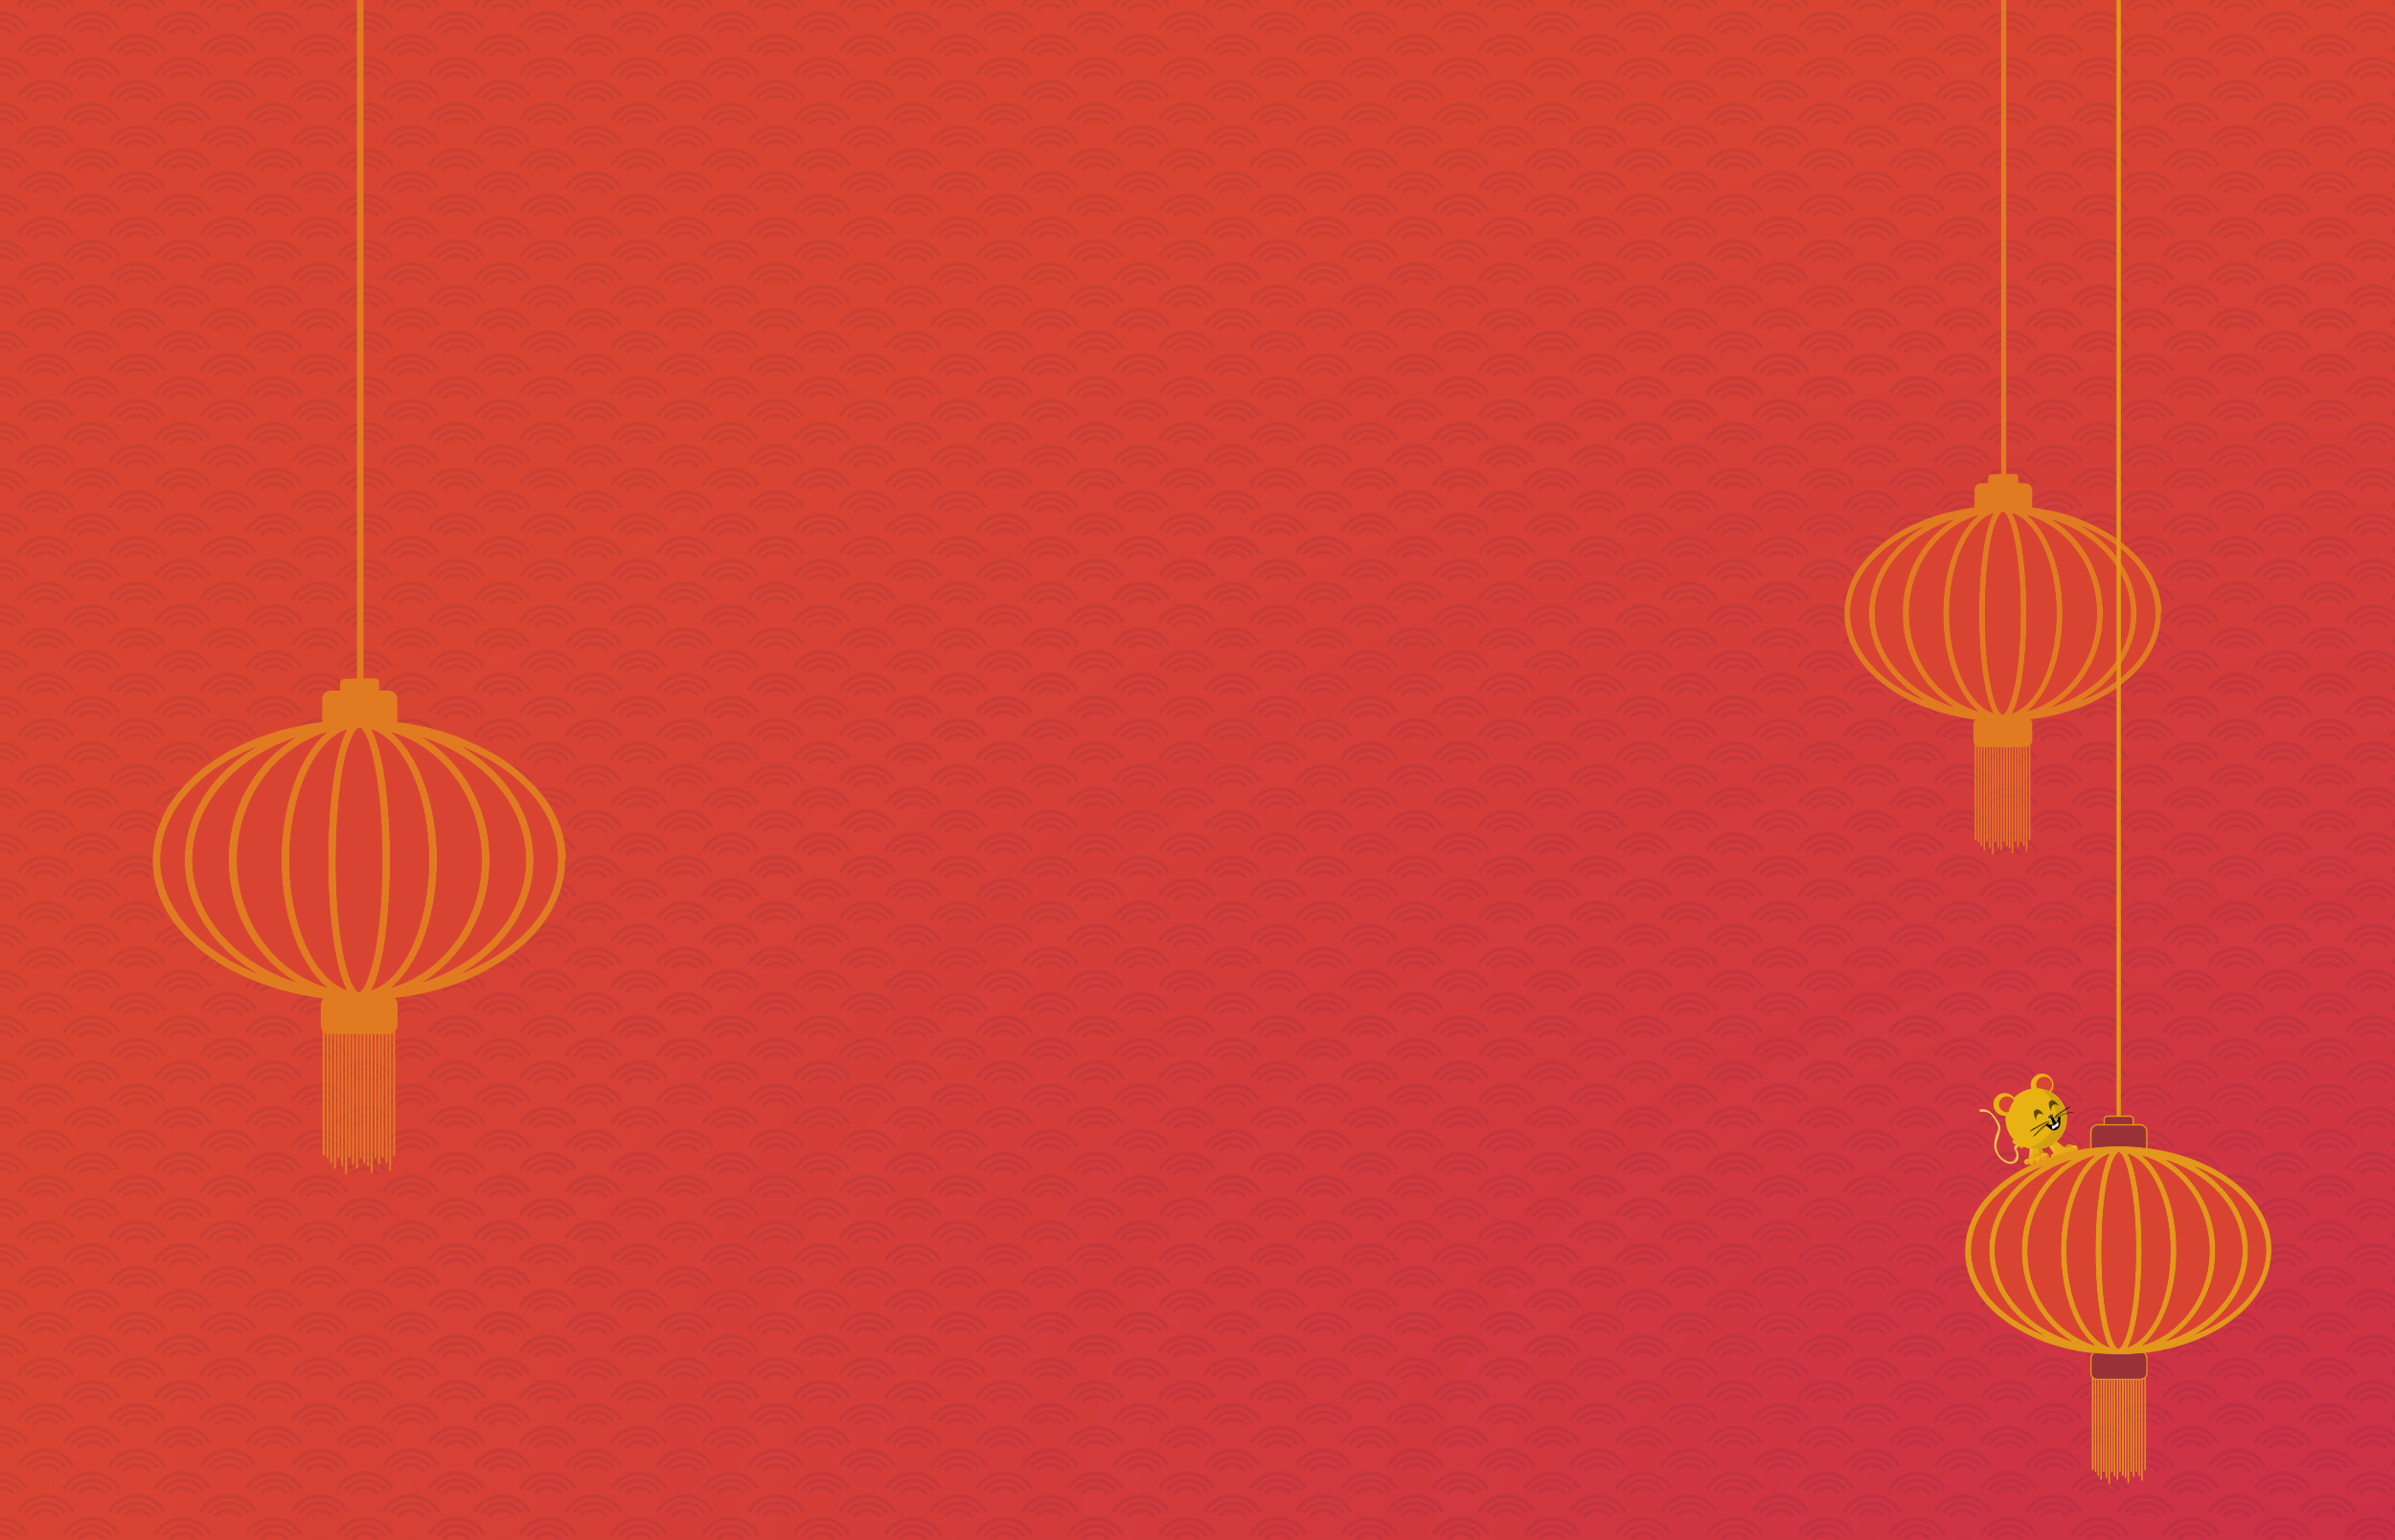 <svg xmlns="http://www.w3.org/2000/svg" xmlns:xlink="http://www.w3.org/1999/xlink" viewBox="0 0 1679 1080"><defs><radialGradient xlink:href="#a" gradientUnits="userSpaceOnUse" gradientTransform="matrix(-1679 0 0 -1080 1679 1080)" r="1" cy="0" cx="0" id="c"><stop offset="0" stop-color="#CC3047"/><stop offset="1" stop-color="#D94432"/></radialGradient><radialGradient xlink:href="#a" gradientUnits="userSpaceOnUse" gradientTransform="matrix(-17.118 4.975 3.495 12.028 -18110 -42332)" r="1" cy="3728.4" cx="-374.2" id="j"/><radialGradient r="1" cy="3539.4" cx="-368.9" gradientTransform="scale(-42.476 42.476) rotate(16.2 12179 2961.7)" gradientUnits="userSpaceOnUse" id="g" xlink:href="#b"/><radialGradient r="1" cy="3539.4" cx="-368.9" gradientTransform="scale(-42.476 42.476) rotate(16.2 12179 2961.7)" gradientUnits="userSpaceOnUse" id="h" xlink:href="#b"/><pattern patternUnits="userSpaceOnUse" height="64" width="64" id="d"><path fill="#1F2348" d="M50.7 36.4l-.6-.1-.4-.4a18.9 18.9 0 00-7.4-7 21.7 21.7 0 00-20.6 0 18.9 18.9 0 00-7.4 7c-.1.2-.4.4-.7.5s-.7 0-1 0l-.3-.3a1 1 0 01-.3-.4 1 1 0 01.2-.9c1.9-3.3 4.7-6 8.2-7.9a24.3 24.3 0 0123.2 0 21.2 21.2 0 018.4 8.3v.5l-.3.4-.4.2-.6.1z"/><path fill="#1F2348" d="M45.3 37.5c-.2 0-.4 0-.6-.2l-.4-.3c-1.4-1.8-3.2-3.3-5.3-4.3a16.3 16.3 0 00-19.7 4.6 1.3 1.3 0 01-.9.1 1.3 1.3 0 01-.8-.4 1 1 0 010-1.2 17 17 0 016.3-5 19.1 19.1 0 0116.2 0 17 17 0 016.3 5l.2.4v.4l-.2.4-.4.3-.7.2z"/><path fill="#1F2348" d="M23.5 39.7h-.4a1 1 0 01-.4-.3 1 1 0 01-.4-.7c0-.3 0-.6.3-.8 1.1-1.2 2.6-2.2 4.2-2.9a13.6 13.6 0 0114.6 3c.2 0 .2.2.3.3a.9.9 0 010 .9l-.4.3a1.3 1.3 0 01-1.7-.1 10 10 0 00-3.4-2.3 11 11 0 00-11.8 2.3c-.2.2-.5.4-.9.4zM50.7 4.4l-.6-.1-.4-.4a19.2 19.2 0 00-7.4-7 21.5 21.5 0 00-20.6 0 18.9 18.9 0 00-7.4 7c-.1.2-.4.4-.7.5h-1l-.3-.3a1 1 0 01-.3-.4 1 1 0 01.2-.9c1.9-3.3 4.7-6 8.2-7.9a24.3 24.3 0 0123.2 0A21.2 21.2 0 0152 3.2v.5l-.3.4-.4.2-.6.1z"/><path fill="#1F2348" d="M45.3 5.5c-.2 0-.4 0-.6-.2l-.4-.3A14.6 14.6 0 0039 .7a16.4 16.4 0 00-19.7 4.6 1.3 1.3 0 01-.9.1 1.3 1.3 0 01-.8-.4l-.2-.4v-.4l.2-.4a17 17 0 016.3-5 19.1 19.1 0 0116.2 0 17 17 0 016.3 5l.2.4v.4l-.2.4-.4.3-.7.2z"/><path fill="#1F2348" d="M23.5 7.7h-.4l-.4-.3a1 1 0 01-.4-.7c0-.3 0-.6.3-.8 1.1-1.2 2.6-2.2 4.2-2.9a13.6 13.6 0 0114.6 3c.2 0 .2.2.3.3v.9l-.4.3a1.3 1.3 0 01-1.7-.1A10 10 0 0036.2 5a11 11 0 00-11.8 2.3c-.2.2-.5.4-.9.4zm59.2 12.7l-.6-.1-.4-.4a18.9 18.9 0 00-7.4-7 21.7 21.7 0 00-20.6 0 18.9 18.9 0 00-7.4 7c-.1.2-.4.4-.7.5s-.7 0-1 0l-.3-.3a1 1 0 01-.3-.4 1 1 0 01.2-.9c1.9-3.3 4.7-6 8.2-7.9a24.3 24.3 0 0123.2 0 21.2 21.2 0 018.4 8.3v.5l-.3.4-.4.2-.6.1z"/><path fill="#1F2348" d="M77.3 21.5c-.2 0-.4 0-.6-.2l-.4-.3c-1.4-1.8-3.2-3.3-5.3-4.3a16.3 16.3 0 00-19.7 4.6 1.3 1.3 0 01-.9.1 1.3 1.3 0 01-.8-.4 1 1 0 010-1.2 17 17 0 016.3-5 19.1 19.1 0 0116.2 0 17 17 0 016.3 5l.2.4v.4l-.2.4-.4.3-.7.2z"/><path fill="#1F2348" d="M55.5 23.7h-.4a1 1 0 01-.4-.3 1 1 0 01-.4-.7c0-.3 0-.6.3-.8 1.1-1.2 2.6-2.2 4.2-2.9a13.6 13.6 0 0114.6 3c.2 0 .2.2.3.3a.9.9 0 010 .9l-.4.3a1.3 1.3 0 01-1.7-.1 10 10 0 00-3.4-2.3 11 11 0 00-11.8 2.3c-.2.2-.5.4-.9.4zm27.2 28.7l-.6-.1-.4-.4a18.9 18.9 0 00-7.4-7 21.7 21.7 0 00-20.6 0 18.9 18.9 0 00-7.4 7c-.1.2-.4.4-.7.5s-.7 0-1 0l-.3-.3a1 1 0 01-.3-.4 1 1 0 01.2-.9c1.9-3.3 4.7-6 8.2-7.9a24.3 24.3 0 0123.2 0 21.2 21.2 0 018.4 8.3v.5l-.3.4-.4.2-.6.1z"/><path fill="#1F2348" d="M77.3 53.5c-.2 0-.4 0-.6-.2l-.4-.3c-1.4-1.8-3.2-3.3-5.3-4.3a16.3 16.3 0 00-19.7 4.6 1.3 1.3 0 01-.9.1 1.3 1.3 0 01-.8-.4 1 1 0 010-1.2 17 17 0 016.3-5 19.1 19.1 0 0116.2 0 17 17 0 016.3 5l.2.4v.4l-.2.4-.4.3-.7.2z"/><path fill="#1F2348" d="M55.5 55.7h-.4a1 1 0 01-.4-.3 1 1 0 01-.4-.7c0-.3 0-.6.3-.8 1.1-1.2 2.6-2.2 4.2-2.9a13.6 13.6 0 0114.6 3c.2 0 .2.2.3.3a.9.9 0 010 .9l-.4.3a1.3 1.3 0 01-1.7-.1 10 10 0 00-3.4-2.3 11 11 0 00-11.8 2.3c-.2.2-.5.4-.9.4zm-4.8 12.7l-.6-.1-.4-.4a18.9 18.9 0 00-7.4-7 21.7 21.7 0 00-20.6 0 18.9 18.9 0 00-7.4 7c-.1.2-.4.4-.7.5s-.7 0-1 0l-.3-.3a1 1 0 01-.3-.4 1 1 0 01.2-.9c1.9-3.3 4.7-6 8.2-7.9a24.3 24.3 0 0123.2 0 21.2 21.2 0 018.4 8.3v.5l-.3.4-.4.2-.6.1z"/><path fill="#1F2348" d="M45.3 69.5c-.2 0-.4 0-.6-.2l-.4-.3c-1.4-1.8-3.2-3.3-5.3-4.3a16.3 16.3 0 00-19.7 4.6 1.3 1.3 0 01-.9.1 1.3 1.3 0 01-.8-.4 1 1 0 010-1.2 17 17 0 016.3-5 19.1 19.1 0 0116.2 0 17 17 0 016.3 5l.2.4v.4l-.2.4-.4.3-.7.2zM18.7 20.4l-.6-.1-.4-.4a18.9 18.9 0 00-7.4-7 21.7 21.7 0 00-20.6 0 18.9 18.9 0 00-7.4 7c-.1.2-.4.4-.7.5s-.7 0-1 0l-.3-.3a1 1 0 01-.3-.4 1 1 0 01.2-.9c1.9-3.3 4.7-6 8.2-7.9a24.3 24.3 0 0123.2 0 21.2 21.2 0 018.4 8.3v.5l-.3.4-.4.2-.6.1z"/><path fill="#1F2348" d="M13.3 21.5c-.2 0-.4 0-.6-.2l-.4-.3A14.6 14.6 0 007 16.7a16.4 16.4 0 00-19.7 4.6 1.3 1.3 0 01-.9.1 1.3 1.3 0 01-.8-.4 1 1 0 010-1.2 17 17 0 016.3-5 19.1 19.1 0 0116.2 0 17 17 0 016.3 5l.2.4v.4l-.2.4-.4.3-.7.2z"/><path fill="#1F2348" d="M-8.5 23.7h-.4a1 1 0 01-.4-.3 1 1 0 01-.4-.7c0-.3 0-.6.3-.8 1.1-1.2 2.6-2.2 4.2-2.9a13.6 13.6 0 0114.6 3c.2 0 .2.2.3.3a.9.9 0 010 .9l-.4.3a1.3 1.3 0 01-1.7-.1A10 10 0 004.2 21a11 11 0 00-11.8 2.3c-.2.2-.5.4-.9.4zm27.2 28.7l-.6-.1-.4-.4a18.9 18.9 0 00-7.4-7 21.7 21.7 0 00-20.6 0 18.9 18.9 0 00-7.4 7c-.1.2-.4.4-.7.5s-.7 0-1 0l-.3-.3a1 1 0 01-.3-.4 1 1 0 01.2-.9c1.9-3.3 4.7-6 8.2-7.9a24.3 24.3 0 0123.2 0 21.2 21.2 0 018.4 8.3v.5l-.3.4-.4.2-.6.1z"/><path fill="#1F2348" d="M13.3 53.5c-.2 0-.4 0-.6-.2l-.4-.3A14.6 14.6 0 007 48.7a16.4 16.4 0 00-19.7 4.6 1.3 1.3 0 01-.9.1 1.3 1.3 0 01-.8-.4 1 1 0 010-1.2 17 17 0 016.3-5 19.1 19.1 0 0116.2 0 17 17 0 016.3 5l.2.4v.4l-.2.4-.4.3-.7.2z"/><path fill="#1F2348" d="M-8.5 55.7h-.4a1 1 0 01-.4-.3 1 1 0 01-.4-.7c0-.3 0-.6.3-.8 1.1-1.2 2.6-2.2 4.2-2.9a13.6 13.6 0 0114.6 3c.2 0 .2.2.3.3a.9.9 0 010 .9l-.4.3a1.3 1.3 0 01-1.7-.1A10 10 0 004.2 53a11 11 0 00-11.8 2.3c-.2.2-.5.4-.9.4z"/></pattern><symbol id="e"><path d="M546.7 635.6v-.5l-.1-1.5-.1-1.8-.1-.7-.2-1.6-.3-1.9v-.1l-.3-1.8-.4-1.9v-.1l-.4-1.6-.4-1.5-.4-1.2-.2-.7-.3-.8-.1-.3a7 7 0 00-.5-1.3l-.6-1.5c-.5-1.4-1.1-2.7-1.8-4.1l-.8-1.6-.7-1.3-.4-.8-.9-1.6-.9-1.5-1.1-1.7-.2-.2-1-1.4a25 25 0 00-1.2-1.7l-1.2-1.5-.2-.2-1.2-1.5-.9-1-.5-.6a20 20 0 00-1.4-1.6l-.5-.5-1-1-1.5-1.5-1.5-1.5-1.6-1.5-1.6-1.5-1.7-1.4-1.7-1.4-1.1-.9-.6-.5-1.4-1.1-.4-.3-1.5-1.1a116 116 0 00-8.2-5.4l-1.8-1-2.9-1.6-1.3-.7-.6-.3-1.8-.9-2.2-1.1-4.5-2.1-4.2-1.8-1.9-.8-1.9-.7-1.8-.7-1.9-.7-2.4-.8c-3.3-1.1-6.8-2.1-10.2-3l-1.5-.4-1.5-.4-1-.2-1.6-.3-1.6-.3-6.7-1.3-1.7-.3-5.5-.8c.2-.5.3-1.1.3-1.6v-12.2c0-1.4-.6-2.9-1.6-3.9s-2.4-1.6-3.9-1.6h-5.6v-4.67c0-1.5-1.2-2.69-2.7-2.7h-6.9v-564.1l-4 .05v564.05l-7.7.27a2.73 2.73 0 00-2.7 2.7v4.4h-5.4c-1.4 0-2.9.6-3.9 1.6s-1.6 2.4-1.6 3.9v12.2l.2 1.6-5.5.8-1.8.3-3.9.7-1.9.4-3.7.8-2.1.5-2.6.6-3.2.8-4.5 1.3-2.5.8-2.4.8-.2.1-2 .7-.6.2a32.5 32.5 0 00-4.5 1.7l-4.6 1.9-4.5 2.1-1.4.7-3.2 1.6-1.7.9-.4.2-1.8 1-.1.1-2 1.2-1.9 1.2-4 2.6-1.8 1.3-.3.2-1.5 1.1-.6.4-1.3 1-1.7 1.3-.1.1-1.7 1.4-1.7 1.4-1.5 1.4-1.5 1.4-.5.5-1.2 1.2-1.5 1.5-1.5 1.6-1.1 1.2-.2.3-1.2 1.4-3 3.8-1 1.3-1 1.5-.3.4-1 1.5a15 15 0 00-1 1.7l-1.2 2.2-.7 1.3-.9 1.8-.6 1.4-.2.6-2.2 5.7-.4 1.3-.1.5-.5 1.6-.4 1.7-.1.3-.3 1.4-.1.5-.3 1.6v.1l-.3 1.9-.2 1.6-.1.8-.1 1.8-.1 1.5v4.4l.1 1.5v.7l.1 1.5.2 1.8v.3l.3 1.8v.1l.3 1.6.1.5.4 1.6.4 1.6.6 2.1.1.5.4 1.2.1.4.6 1.6v.1l.3.9.4.9.6 1.5 1 2.2.8 1.6.7 1.3 1 1.9.6 1 .8 1.3.8 1.3.3.4.9 1.4 1.2 1.7 1.1 1.4.2.3 1.1 1.3.2.2 2.5 3 .6.6.3.3.9 1 1.3 1.3 4.9 4.6 1.4 1.2.4.3 1.7 1.4 1.8 1.4 3.8 2.8 1.5 1 4.3 2.8 1.8 1.1 1.4.8 1.4.8 1.8 1 1.5.8 2 1 2 1 .2.1 2.4 1.1 2.7 1.2 1.3.6 1.7.7 1.1.4 1.8.7 1.4.5 2.5.9h.1l1.4.5.3.1.8.3 1.4.5.2.1.7.2 1.8.6 2.6.8 2.6.7 2.3.6 1.5.4 4.4 1 2 .4.5.1.3.1 2.4.5h.2l.9.2.9.2 2.3.4 2 .3h.3l1.3.2 3.2.4a5.7 5.7 0 00-1.6 4.1V739l.1.7.1.4.4 1.1.3.5.2.3v75.8l.2.5c.2.2.4.2.5.2l.5-.2.2-.5v-74.5l1 .5v75.8l.1.4.4.1c.3 0 .7-.2.7-.5V744l1 .1v78.4l.2.5c.2.2.3.2.5.2.3 0 .5-.3.5-.7v-78.4h1.2v81.8c0 .4.2.7.5.7l.5-.2.2-.5v-81.8h1v75.4l.1.4.4.1c.3 0 .7-.2.7-.5v-75.4h1v80.3l.2.5.5.2c.3 0 .5-.3.5-.7v-80.3h1.2v85.4l.1.4.4.1c.3 0 .7-.2.7-.5v-85.4h.9v75.4c.1.4.4.5.7.5l.4-.1.1-.4v-75.4h1v79.5c0 .3.4.5.7.5l.4-.1.1-.4v-79.5h1.2v81.8c0 .4.2.7.5.7l.5-.2.2-.5v-81.8h1v75.4c0 .4.4.5.7.5l.4-.1.1-.4v-75.4h1v78.4l.2.5c.1.2.3.2.5.2l.5-.2.2-.5v-78.4h1v80.3c0 .4.1.7.5.7l.5-.2.2-.5v-80.3h1v84.4l.2.5.5.2c.3 0 .5-.3.5-.7v-84.4h1.1v75.4l.1.4.4.1c.3 0 .7-.2.7-.5v-75.4h1v79.5c0 .3.4.5.7.5l.4-.1.1-.4v-79.5h1v75.4c0 .4.4.5.7.5l.4-.1.1-.4v-75.4h1.2v78.4c0 .4.2.7.5.7l.5-.2.2-.5v-78.4h1v83c0 .3.3.5.7.5l.4-.1.1-.4v-83.3l.2-.1.4-.2h.1l.4-.2.1-.1V818c0 .3.2.7.5.7l.5-.2.2-.5v-75.8l.3-.4.3-.4.1-.1.2-.3.1-.2.1-.3.2-.7.1-.4.1-.5V726c0-1.5-.6-3-1.6-4.1l2.8-.4 2.2-.3.8-.1 2.1-.3h.3l.3-.1 1.7-.3h.2l1-.2h.1l2.1-.4 5.1-1.1 2.1-.5.7-.2 5.1-1.4 5.4-1.6 1.3-.4 1.3-.4.3-.1.6-.2 1.4-.5.2-.1 1.5-.5a74.4 74.4 0 009.6-4 12 12 0 001.6-.8l.2-.1.6-.3.8-.4.8-.4 1.8-.9 1.4-.7 1.1-.6 2.5-1.4.4-.3 2.4-1.4h.1l2.6-1.6 2.5-1.7 1.9-1.3.4-.3 1.4-1 .7-.5 2-1.5 1-.8 1.7-1.4 1.2-1 .5-.4 1.3-1.1 1-.9 2.6-2.5 1.4-1.4 1.1-1.2 1.9-2.1 1.3-1.5 1.2-1.5.2-.3.5-.7.5-.7 1.3-1.8 1-1.5.1-.1 1.1-1.7.5-.8.5-.8.8-1.4.5-1 .7-1.4.8-1.6.8-1.8.1-.2.7-1.6.6-1.4.8-2.2.5-1.5.2-.8.4-1.5.5-1.8v-.3l.4-1.7.3-1.5.1-.7v-.2l.2-1.3.2-1.5.1-.9.1-1.1v-.7l.1-1.5v-2.2c.6-.9.6-1.4.6-2zm-83.9 1.7c0 39.9-15.1 73-35.3 79.8 7.6-13.4 11.5-46.8 11.5-79.8s-3.9-66.6-11.5-80c20.1 6.8 35.3 40.1 35.3 80zm-44.7-79.6l.2-.3.2-.3.2-.2.4-.3.2-.2.2-.1.4-.1h.6l.5.3 1.1 1.1.2.2.9 1.4.4.8 1.1 2.4.3.7 1.4 4 .3.9a116 116 0 012.2 8.9l.3 1.6c3.5 17.9 4.9 36.3 4.9 58.7 0 22.3-1.7 42.9-4.9 58.5-3.2 15.5-7.6 22.5-9.3 22.5-1.7 0-5.9-4.6-9.5-22.5-3.5-17.9-4.7-36.3-4.7-58.5 0-22.2 1.7-43.1 4.7-58.7a84 84 0 011.9-7.9l.3-1.1c2-6 4-9.9 5.5-11.8zm-5.6-.4c-7.4 13.4-11.5 46.8-11.5 80s4.1 66.4 11.5 79.8c-19.9-6.8-35.3-39.9-35.3-79.8s15.4-73.2 35.3-80zm-114.3 80c0-29.4 23.7-55.4 59.2-69.6-26.9 15.7-44.3 41.1-44.3 69.6 0 28.6 17.4 53.8 44.3 69.5-35.5-14.2-59.2-40.1-59.2-69.5zm19.6 0c0-33.8 26.2-62.9 63.4-75.1a87.1 87.1 0 00-41.1 75.1 87 87 0 0041.1 74.9c-37.2-12.2-63.4-41.1-63.4-74.9zm27.3 0c0-37.4 23.5-69.1 55.4-78.4-16.6 13.5-28.1 43.6-28.1 78.4 0 34.8 11.5 64.7 28.1 78.3-31.9-9.3-55.4-40.9-55.4-78.3zm94.4 78.3c16.6-13.5 28.2-43.4 28.2-78.3s-11.7-64.9-28.2-78.4c31.9 9.3 55.6 40.9 55.6 78.4 0 37.5-23.6 69-55.6 78.3zm19.5-3.4c24.3-14.7 40.9-42.8 40.9-74.9 0-32.1-16.6-60.3-40.9-75.1 37 12.2 63.2 41.2 63.2 75.1 0 33.9-26.2 62.7-63.2 74.9zm23.8-5.4c26.7-15.7 44.1-41.1 44.1-69.5s-17.4-53.9-44.1-69.6c35.3 14.2 59 40.1 59 69.6 0 29.5-23.7 55.3-59 69.5z" class="st3" fill="#e17b22"/><path d="M421.1 556.5h-1.9c.3-.3.6-.4.9-.4.3 0 .6.1 1 .4z" class="st3" fill="#e17b22"/><path d="M427.5 717.1c7.6-13.4 11.5-46.8 11.5-79.8s-3.9-66.6-11.5-80c20.1 6.8 35.3 40.1 35.3 80s-15.1 73-35.3 79.8z" class="st4" fill="#d94432"/><path d="M421.1 556.5h-1.9l.2-.2.2-.1.4-.1h.4l.2.1z" class="st3" fill="#e17b22"/><path d="M420.1 556.1c1.7 0 5.7 4.6 9.3 22.5 3.5 17.9 4.9 36.3 4.9 58.7 0 22.3-1.7 42.9-4.9 58.5-3.2 15.5-7.6 22.5-9.3 22.5-1.7 0-5.9-4.6-9.5-22.5-3.5-17.9-4.7-36.3-4.7-58.5 0-22.2 1.7-43.1 4.7-58.7 3-15.6 7.8-22.5 9.5-22.5z" class="st4" fill="#d94432"/><path d="M401 637.3c0 33.2 4.1 66.4 11.5 79.8-19.9-6.8-35.3-39.9-35.3-79.8s15.4-73.2 35.3-80c-7.4 13.4-11.5 46.8-11.5 80zm-102.8 0c0-29.4 23.7-55.4 59.2-69.6-26.9 15.7-44.3 41.1-44.3 69.6 0 28.6 17.4 53.8 44.3 69.5-35.5-14.2-59.2-40.1-59.2-69.5z" class="st4" fill="#d94432"/><path d="M317.8 637.3c0-33.8 26.2-62.9 63.4-75.1a87.1 87.1 0 00-41.1 75.1 87 87 0 0041.1 74.9c-37.2-12.2-63.4-41.1-63.4-74.9z" class="st4" fill="#d94432"/><path d="M345.1 637.3c0-37.4 23.5-69.1 55.4-78.4-16.6 13.5-28.1 43.6-28.1 78.4 0 34.8 11.5 64.7 28.1 78.3-31.9-9.3-55.4-40.9-55.4-78.3zm94.4 78.3c16.6-13.5 28.2-43.4 28.2-78.3s-11.7-64.9-28.2-78.4c31.9 9.3 55.6 40.9 55.6 78.4 0 37.5-23.6 69-55.6 78.3z" class="st4" fill="#d94432"/><path d="M499.9 637.3a87.8 87.8 0 00-40.9-75.1c37 12.2 63.2 41.2 63.2 75.1 0 33.9-26.2 62.7-63.2 74.9a87.3 87.3 0 0040.9-74.9z" class="st4" fill="#d94432"/><path d="M482.8 706.8c26.7-15.7 44.1-41.1 44.1-69.5s-17.4-53.9-44.1-69.6c35.3 14.2 59 40.1 59 69.6 0 29.5-23.7 55.3-59 69.5zm-55.3 10.3c7.6-13.4 11.5-46.8 11.5-79.8s-3.9-66.6-11.5-80c20.1 6.8 35.3 40.1 35.3 80s-15.1 73-35.3 79.8zm36.3.8l5.1-1.4c-1.7.6-3.4 1-5.1 1.4zm22.1-7.2l4.6-2z" class="st4" fill="#d94432"/></symbol></defs><path d="M0 0h1679v1080H0z" fill="url(#c)"/><path d="M0 0h1679v1080H0z" opacity=".1" fill="url(#d)"/><use xlink:href="#e" height="100%" width="100%" transform="matrix(.878 0 0 .878 1035.3 -129.43)"/><g transform="translate(110 161.9)"><path class="st11" d="M1303.8 640.6s-2.9 1.4-1.5 3.6c2.8 4.3.2 7.8-1.6 8.3-4.3 1.6-14.1-5.5-11.2-14.9 2.9-9.4 3.5-10-1.6-16.8-5-6.8-9.9-4.7-9.9-4.7-1.3 1.1-.1 1.2-.1 1.2 3.4-.8 6.9.5 8.8 3.4 4.5 6.2 4.4 8.6 3.7 10.4-.7 1.8-4.1 9.4-1.3 14.9 2.7 5.5 7.9 8.8 12.2 7.2 4.3-1.6 3.5-6.9 2.2-8.9-.3-.6-1-1.1.6-2.8l.1-.1c1.3-1.2-.4-.8-.4-.8z" fill="#f3c755"/><path class="st12" d="M1303.8 640.6s-2.9 1.4-1.5 3.6c2.8 4.3.2 7.8-1.6 8.3-4.3 1.6-14.1-5.5-11.2-14.9 2.9-9.4 3.5-10-1.6-16.8-5-6.8-9.9-4.7-9.9-4.7-1.3 1.1-.1 1.2-.1 1.2 3.4-.8 6.9.5 8.8 3.4 4.5 6.2 4.4 8.6 3.7 10.4-.7 1.8-4.1 9.4-1.3 14.9 2.7 5.5 7.9 8.8 12.2 7.2 4.3-1.6 3.5-6.9 2.2-8.9-.3-.6-1-1.1.6-2.8l.1-.1c1.3-1.2-.4-.8-.4-.8z" opacity=".1" fill="#010202"/><path class="st13" d="M1300.8 638.2c-.7 1.8 4 3.2 4 3.2s2.8 3.1 3.5 1.4c.3-.8-.6-3.9-.6-3.9l-3.1-2.7c.1 0-3.4 1-3.8 2z" fill="#e9b214"/><path class="st11" d="M1304.4 641.2s-2.9 1.4-1.5 3.6c2.8 4.3.2 7.8-1.6 8.3-4.3 1.6-14.1-5.5-11.2-14.9 2.9-9.4 3.5-10-1.6-16.8-5.1-6.8-9.9-4.7-9.9-4.7-1.3 1.1-.1 1.2-.1 1.2 3.4-.8 6.9.5 8.8 3.4 4.5 6.2 4.4 8.6 3.7 10.4-.7 1.8-4.1 9.4-1.3 14.9 2.7 5.5 7.9 8.8 12.2 7.2 4.3-1.6 3.5-6.9 2.2-8.9-.3-.6-1-1.1.6-2.8l.1-.1c1.3-1.2-.4-.8-.4-.8z" fill="#f3c755"/><path class="st14" d="M1300.8 638.2c-.7 1.8 2.9 1.9 4 3.2 1.1 1.3 2.8 3.1 3.5 1.4-1.1-.7-5.7-3.3-7.5-4.6z" opacity=".1" fill="#e9b214"/><radialGradient id="f" cx="-375.2" cy="3669.9" r="1" gradientTransform="matrix(-15.384 4.471 4.471 15.384 -20847 -54175)" gradientUnits="userSpaceOnUse"><stop stop-color="#EC991C" offset="0"/><stop stop-color="#E9B213" offset="1"/></radialGradient><path class="st15" d="M1323.8 606.7c4.2-1.2 6.7-5.7 5.5-9.9a8.08 8.08 0 00-9.9-5.5 8.08 8.08 0 00-5.5 9.9c1.2 4.2 5.7 6.7 9.9 5.5z" fill="url(#f)"/><path class="st16" d="M1324.6 604.1c3-.9 4.7-4 3.8-6.9-.9-3-4-4.7-6.9-3.8-3 .9-4.7 4-3.8 6.9.8 3 3.9 4.7 6.9 3.8z" fill="#d94532"/><radialGradient id="b" cx="-368.9" cy="3539.4" r="1" gradientTransform="scale(-42.476 42.476) rotate(16.2 12179 2961.7)" gradientUnits="userSpaceOnUse"><stop stop-color="#EC991C" offset="0"/><stop stop-color="#E9B213" offset="1"/></radialGradient><path class="st17" d="M1323.6 643a21.3 21.3 0 0014.5-26.3 21.3 21.3 0 00-26.3-14.5 21.24 21.24 0 1011.8 40.8z" fill="url(#g)"/><path class="st18" d="M1323.6 643a21.3 21.3 0 0014.5-26.3 21.3 21.3 0 00-26.3-14.5 21.24 21.24 0 1011.8 40.8z" fill="url(#h)"/><path class="st12" d="M1335.4 611.4a21.2 21.2 0 01-22.9 31.8c5.4-1.9 17.4-8.8 18.8-20.6 1.2-8.7-5.6-17.6-10.3-21 2.9.5 5.7 1.7 8.2 3.4 2.5 1.7 4.6 3.8 6.2 6.4z" opacity=".1" fill="#010202"/><path class="st19" d="M1296.6 620.5a8 8 0 01-9-6.7 7.9 7.9 0 016.7-9.1 8 8 0 017.9 3.5 20 20 0 00-5.6 12.3z" fill="#e9b213"/><path class="st16" d="M1301.9 609.9a21.6 21.6 0 00-3.8 8.1 6 6 0 01-3-.2c-1-.4-1.8-1-2.5-1.8s-1-1.8-1.2-2.8c-.1-1 .1-2.1.5-3a5.5 5.5 0 014.9-3.2c1 0 2.1.2 3 .8.9.4 1.6 1.2 2.1 2.1z" fill="#d94532"/><path class="st20" d="M1302 641.1s2.6 3.3 3.4 1.6c.4-.7-.3-3.9-.3-3.9l-1.5-1.4c0 2.6-.6 3.7-1.6 3.7z" opacity=".1" fill="#e9b214"/><path class="st21" d="M1326 621.2s1.2-1.7 2.8-1.7c.4 0 .5.2.4.7 0 0-.3 2.1-.6 2.2-.2.1-2.5-.4-2.5-.4-.3-.2-.3-.5-.1-.8z" fill="#3b3a3a"/><path class="st22" d="M1327.7 619.8l1.2-.3c.4 0 .5.2.4.7a8 8 0 01-.6 2.2c0-1.5-.4-2.7-1-2.6z" opacity=".2" fill="#e7b114"/><path class="st23" d="M1326.9 621.1s1.2-1.2 2.1-1.3z" opacity=".3" fill="#fff"/><path class="st24" d="M1317.5 623.6s-3.4-5.5-.6-7.2c2.8-1.7 6 3.6 6 3.6s-5.6-3.8-5.4 3.6zm10.5-6.4s-3.4-5.5-.6-7.2c2.7-1.7 6 3.6 6 3.6s-5.5-3.9-5.4 3.6z" opacity=".6" fill="#010202"/><path class="st25" d="M1315.5 635.2l-.1-.2c.1-.1 5.4-7.1 11.3-10.1h.2v.2l-11.3 10.1zm10.2-9.4a39 39 0 00-8.8 7.9zm-12.4 5.7c-.1 0-.1 0 0 0l-.1-.3a53.3 53.3 0 0113.3-7.2l-.1.2-13 7.3zm11.2-6.6a53.2 53.2 0 00-8.8 4.9zm6.4-2.3c-.1 0-.1 0 0 0l-.1-.3c4.6-3.5 12.4-4.5 12.5-4.5l.2.1-.1.2c-.1 0-7.8 1-12.3 4.4zm-.6-.8s-.1-.1 0 0l-.1-.3c4-4.2 10.7-7.3 10.8-7.4l.2.1v.2l-10.7 7.3zm8.7-6.3c-1.9 1.1-4.9 2.8-7.3 5z" fill="#010101"/><radialGradient id="i" cx="-373.3" cy="3751" r="1" gradientTransform="matrix(-18.98 5.516 3.223 11.091 -17827 -38896)" gradientUnits="userSpaceOnUse"><stop stop-color="#EC991C" offset="0"/><stop stop-color="#E9B213" offset="1"/></radialGradient><path class="st26" d="M1343.4 641.4c-3.2-2.1-5.1.2-5.8 1.3-.7-.3-1.4-.7-2-1.2l-3.9-3.1a18 18 0 01-5.3 3.7l3.3 4.8s-2.3 1-1.9 2.3c.4 1.3 1.9 2.7 4.6.4 2.7-2.2 6.1-2.1 9.1-2.3 2.9-.1 5.8-2 5.2-4-.5-1.5-1.5-2.4-3.3-1.9z" fill="url(#i)"/><path class="st12" d="M1327.7 649.2c.4 1.3 1.9 2.7 4.6.4 2.7-2.2 6.1-2.1 9.1-2.3 2.9-.1 5.8-2 5.2-4-3.5 3.7-4.6 2-11.7 4.3-3.8 1.2-5.1 3.9-7.2 1.6z" opacity=".1" fill="#010202"/><radialGradient id="a" cx="-374.2" cy="3728.4" r="1" gradientTransform="matrix(-17.118 4.975 3.495 12.028 -18110 -42332)" gradientUnits="userSpaceOnUse"><stop stop-color="#EC991C" offset="0"/><stop stop-color="#E9B213" offset="1"/></radialGradient><path class="st27" d="M1322.9 646.7l-1.4-3.4s-5 .7-8.7-.5c0 0 .2 6.7-1.2 8.1-1-.3-2.2.3-2.4 1.4a2 2 0 000 1.1l.3.7.6.5.7.2.8-.1.8-.5c.5.5 1.2.7 1.9.7s1.4-.3 1.9-.9c.3-.3.5-.6.6-1 .5.5 1.1.9 1.8.9s1.4-.2 1.9-.6c.5-.4.8-.9.9-1.6.3.3.6.5 1 .6l1.2.2 1.2-.3 1-.7c.3-.3.5-.6.6-1l.2-1.2-.3-1.2-.7-1a3 3 0 00-1.2-.7z" fill="url(#j)"/><path class="st28" d="M1346.1 643.1c-1.6-.9-4.2-.3-4.2-.3a4 4 0 011.8-1c1-.4 2.1.2 2.4 1.3z" opacity=".2" fill="#fff"/><path class="st12" d="M1322.4 652.1c2.4-.9 3.5-2 2.3-5.1 1.4.6 2.1 2.3 1.5 3.7-.6 1.4-2.3 2.1-3.6 1.5zm-4.2 1.5c2-.7 2.8-1.6 1.9-4l.7.5.5.7c.1.3.2.6.1.9l-.2.8a2.3 2.3 0 01-3 1.1zm-4.5 1c1.7-.6 2.5-1.4 1.7-3.6 1 .4 1.5 1.6 1.1 2.6-.4 1-1.6 1.5-2.6 1.1zm-3.3-.1c1.4-.5 2-1.1 1.3-2.9l.5.3c.1.1.3.3.3.5l.1.6-.1.6-.3.5c-.1.1-.3.3-.5.3l-.6.1-.6-.1zm8.2-11l1.4 3.4c-2.5.5-4.8 1.7-6.7 3.4 2.4-1.3 4.7-2.2 7.1-2.5 0 0 1.1-1.3 2.6-1.2l-1.5-3.4c-1 .3-2 .4-2.9.3z" opacity=".1" fill="#010202"/><path class="st28" d="M1327 641.9s3.1 3.7 3.1 5.3c0 0-.2-4.1-.9-5-.8-.9-2.2-.3-2.2-.3z" opacity=".2" fill="#fff"/><path class="st12" d="M1337.6 642.8c.7-1.1 2.6-3.5 5.8-1.3.1 0-3.8 2.5-5.8 1.3z" opacity=".1" fill="#010202"/><path class="st28" d="M1313.2 643.2s0 5.9-1.2 7.1c0 0 2.7-3.7 2.7-5.2.1-1.4-1.5-1.9-1.5-1.9zm12.1 5.4c-1.6-.9-2.7-.9-3.8 1.1l-.1-.8.2-.7.5-.6c.2-.2.4-.3.7-.3 1-.3 2.2.2 2.5 1.3zm-5.2 2.6c-1.2-.6-1.9-.7-2.7.8l-.1-.6.1-.6.3-.5.5-.3.6-.1.6.2c.2 0 .3.2.4.4l.3.5zm-4.7.6c-.9-.5-1.5-.5-2.1.6v-.4l.2-.4.3-.3.4-.2a1 1 0 011.2.7zm-3 .9c-1-1-1.7-1.2-2.9 0 0-.8.6-1.5 1.3-1.5.8 0 1.5.6 1.5 1.3z" opacity=".2" fill="#fff"/><path class="st25" d="M1331.7 630.3c-2.6 1.5-4.9-.7-5.9-2l-.8-.3c-.4-.2-.6-.7-.4-1.2.2-.4.7-.6 1.2-.4 0 0 1.8.8 3.5.3l-1.4-4.1a1 1 0 01.5-1.1c.4-.2.9-.1 1.1.3.7 1.1 1.4 2.5 1.8 3.6.7-.8 1.2-2 1.6-3.5.1-.5.6-.8 1-.7.5.1.8.6.7 1l-.3 1.2c.2 2.1.1 5.4-2.6 6.9z" fill="#010101"/><path class="st29" d="M1333.2 626.9l-.5-2.6a5 5 0 01-4.4 3.4l.5 1.9c0 .3.2.3.4.3l1.8-.9-.1-1.7.4 1.4 1.7-1.3c.2-.2.2-.3.2-.5z" fill="#fff"/></g><path class="st5" d="M1505.3 805.2l.2-1.4v-10.3a5.3 5.3 0 00-5.2-5.2h-4.4V785c0-1.5-1.2-2.7-2.7-2.7h-6.4V0h-3v782.3h-6.4a2.7 2.7 0 00-2.7 2.7v3.3h-4.1c-1.3 0-2.7.6-3.7 1.6s-1.6 2.3-1.6 3.6v10.4l.2 1.2c-49.9 6.3-87.8 36-87.8 71.9v1.9l.1 1.8v.6l.1 1 .1 1 .2 1.4.2 1.3.1.6.2 1 .3 1.5.3 1 .4 1.6.6 1.8.6 1.8.6 1.5 1 2.3.6 1.2.1.3.6 1 .4.9 1.7 2.9 1 1.6 2.5 3.5.9 1.2 1.1 1.4 1 1.2.7.8.5.5 1 1 4 3.9 1.4 1.2.8.7 1 .8 1.4 1 1.3 1 1.5 1.3 1.5 1 .2.2 1.5 1 1.7 1c1 .8 2.1 1.4 3.2 2 .7.5 1.3.9 2 1.2l1.8 1 1.5.8 2.7 1.4 1.1.5.5.2 1.6.8 1.9.9a90 90 0 009.7 3.7c1.71.6 3.45 1.13 5.2 1.6l1.7.5a119.4 119.4 0 0020.3 4.2l2.4.3h1.4c.6.2 1.3.2 1.9.3h1.5l2.3.3c.9 0 1.8 0 2.6.2h2.1c.7 0 1.4 0 2.1.2h8.8l1.7-.1h1l1.5-.1 6.6-.5 1.9-.2h.2l1.2-.1a47 47 0 003.7-.5l1.8-.3.4-.1 2.1-.3.5-.1 1.7-.3 5.9-1.2 4-1 7.9-2.3 1.7-.6 1.2-.4 6.3-2.4 2.1-1c2.7-1.1 5.3-2.3 7.9-3.7l1.2-.6.4-.2 1.5-.8c.8-.4 1.5-1 2.3-1.3l1.3-.8c2.3-1.4 4.5-3 6.6-4.5l1.2-1 3.7-3 1-.7a89.02 89.02 0 005.4-5.2l1.1-1.2.2-.2.7-.8 1-1.2 1.3-1.5 1.1-1.4.2-.3 1.1-1.5 1-1.5 1.1-1.8 1-1.6.9-1.7.9-1.7.6-1.3.4-.8.2-.5.4-1.1.6-1.5.6-1.7.6-1.7.6-2.2.3-1.3.3-1.5.2-1 .2-1.3.2-1.5.1-.7.1-1 .1-.6.1-1.8v-2c.5-35.2-37.2-65-87-71.4zm-29.6-20.2c0-1 .8-1.7 1.7-1.7h15.8c.9 0 1.7.8 1.7 1.7v3.3h-19.2zm-9.3 8.5a5 5 0 011.2-3c.8-.8 1.9-1.2 3-1.2h29.7c1.1 0 2.2.5 2.9 1.2.8.8 1.2 1.9 1.2 3v10.3l-.2 1.2a148.1 148.1 0 00-37.7 0l-.2-1.1v-10.4zm-84.5 83.5c0-25 20.1-47.1 50.2-59.1-22.8 13.3-37.6 34.9-37.6 59 0 24.4 14.7 45.8 37.6 59-30.1-12-50.2-34-50.2-59zm16.6 0c0-28.7 22.2-53.4 53.8-63.7a74 74 0 00-34.9 63.7 73.8 73.8 0 0034.9 63.6c-31.6-10.3-53.8-35-53.8-63.6zm23 0c0-31.8 19.9-58.7 47.1-66.6-14.1 11.5-23.8 37-23.8 66.6 0 29.6 9.8 55 23.8 66.5a68.3 68.3 0 01-47.1-66.5zm27.3 0c0-33.7 13.1-62.1 30-67.8-6.3 11.3-9.8 39.8-9.8 67.9 0 28.1 3.4 56.4 9.8 67.7-16.9-5.7-30-34-30-67.7zm36.5 68.8c-1.4 0-5-4-8-19.1-3-15.1-4-31-4-49.7 0-18.7 1.4-36.6 4-49.8 2.6-13.2 6.6-19.1 8-19.1 1.4 0 4.9 3.9 7.9 19s4.2 31 4.2 49.9-1.4 36.5-4.2 49.7c-2.7 13.2-6.5 19-7.9 19zm6.3-1c6.5-11.3 9.8-39.8 9.8-67.7 0-28-3.3-56.5-9.8-68 17.1 5.8 30 34 30 68s-12.9 61.9-30 67.7zm10.2-1.3c14.1-11.5 24-37 24-66.5s-9.9-55.1-24-66.6c27.1 7.9 47.2 34.7 47.2 66.6 0 31.9-20.1 58.6-47.2 66.5zm16.5-3A74 74 0 001553 877a74.3 74.3 0 00-34.7-63.7c31.4 10.3 53.7 35 53.7 63.7 0 28.7-22.3 53.3-53.7 63.6zm20.2-4.5c22.7-13.3 37.5-35 37.5-59s-14.8-45.7-37.5-59.1c30 12 50.1 34 50.1 59s-20.1 47-50.1 59z" fill="#e2981b"/><path class="st6" d="M1505.5 952.5v10.3a5 5 0 01-1.2 3.3v64.3l-.2.4-.4.2c-.3 0-.5-.2-.4-.6v-63.5l-1.2.6v70.6l-.1.3h-.3c-.3 0-.6 0-.6-.3v-70.4h-.9v66.6l-.2.4-.4.2c-.2 0-.4-.3-.4-.6v-66.5h-1v64l-.1.3h-.3c-.3 0-.6 0-.6-.3v-64h-.9v67.4l-.1.3h-.3c-.3 0-.6 0-.6-.3v-67.4h-.8v64c0 .3-.3.4-.6.4l-.3-.1-.1-.3v-64h-1v71.5c0 .3-.1.6-.4.6-.2 0-.4 0-.4-.2l-.2-.4v-71.5h-.9v68l-.2.5-.4.2c-.3 0-.4-.3-.4-.6v-68.1h-.8v66.5l-.2.4-.4.2c-.2 0-.3 0-.4-.2l-.2-.4v-66.5h-.9v64l-.1.3h-.3c-.3 0-.6 0-.6-.3v-64h-.8v69.4l-.2.4-.4.2c-.3 0-.4-.3-.4-.6v-69.4h-1.1v67.4l-.1.3h-.3c-.3 0-.5 0-.6-.3v-67.4h-.8v64l-.1.3h-.3c-.3 0-.6 0-.6-.3v-64h-.9v72.5c0 .3-.3.4-.6.4l-.3-.1-.1-.3v-72.5h-1v68c0 .4-.1.7-.4.7l-.4-.2-.2-.4v-68.1h-.8v64c0 .3-.3.4-.6.4l-.3-.1-.1-.3v-64h-.9v69.4l-.2.4-.4.2c-.3 0-.4-.3-.4-.6v-69.4h-1v66.5c0 .3-.1.6-.4.6-.2 0-.4 0-.4-.2l-.2-.4v-66.5l-.9-.1v64c0 .4-.3.5-.6.5l-.3-.1-.1-.3v-64.4a3 3 0 01-.8-.4v63.2l-.2.4-.4.2-.4-.2-.2-.4v-64.3c-.7-1-1.1-2-1.1-3.2v-10.3a5 5 0 011.6-3.6h1.4l-.7.7c-.8.8-1.2 1.9-1.2 3v10.3c0 1 .4 2 1.2 2.9.8.7 1.8 1 2.8 1h30c1 0 2-.3 3-1.1.7-.7 1.1-1.8 1.1-2.8v-10.3a5 5 0 00-1.2-3l-.7-.6h.2l1.2-.1c.9 1 1.4 2.3 1.4 3.7z" fill="#e2981b"/><path class="st7" d="M1494.9 785v3.3h-19.2V785c0-1 .8-1.7 1.7-1.7h15.8c.9 0 1.7.8 1.7 1.7z" fill="#993139"/><g fill="#d94432"><path class="st8" d="M1518.3 940.6A74 74 0 001553 877a74.3 74.3 0 00-34.7-63.7c31.4 10.3 53.7 35 53.7 63.7 0 28.7-22.3 53.3-53.7 63.6z"/><path class="st8" d="M1501.8 943.5c14.1-11.5 24-37 24-66.5s-9.9-55.1-24-66.6c27.1 7.9 47.2 34.7 47.2 66.6 0 31.9-20.1 58.6-47.2 66.5z"/><path class="st8" d="M1491.6 944.8c6.5-11.3 9.8-39.8 9.8-67.7 0-28-3.3-56.5-9.8-68 17.1 5.8 30 34 30 68s-12.9 61.9-30 67.7z"/><path class="st8" d="M1485.3 945.8c-1.4 0-5-4-8-19.1-3-15.1-4-31-4-49.7 0-18.7 1.4-36.6 4-49.8 2.6-13.2 6.6-19.1 8-19.1 1.4 0 4.9 3.9 7.9 19s4.2 31 4.2 49.9-1.4 36.5-4.2 49.7c-2.7 13.2-6.5 19-7.9 19z"/><path class="st8" d="M1478.8 809.2c-6.3 11.3-9.8 39.8-9.8 67.9 0 28.1 3.4 56.4 9.8 67.7-16.9-5.7-30-34-30-67.7s13.1-62.2 30-68z"/><path class="st8" d="M1468.6 943.5c-27.1-8-47.1-34.7-47.1-66.5 0-31.8 19.9-58.7 47.1-66.6-14.1 11.5-23.8 37-23.8 66.6 0 29.6 9.8 55 23.8 66.5z"/><path class="st8" d="M1452.3 940.6c-31.6-10.3-53.8-35-53.8-63.6s22.2-53.4 53.8-63.7a74 74 0 00-34.9 63.7 73.8 73.8 0 0034.9 63.6zm86.2-122.7c30 12 50.1 34 50.1 59s-20.1 47-50.1 59c22.7-13.2 37.5-34.8 37.5-59 0-24.2-14.8-45.6-37.5-59z"/><path class="st8" d="M1432.1 936c-30.1-12.1-50.2-34-50.2-59s20.1-47.1 50.2-59.1c-22.8 13.3-37.6 34.9-37.6 59 0 24.4 14.7 45.8 37.6 59z"/></g><path class="st9" d="M1504.5 793.5v11l-.1.2-.1.3a148.1 148.1 0 00-37.7 0l-.1-.3v-11.1a5 5 0 011.2-3c.8-.8 1.9-1.2 3-1.2h29.7c1.1 0 2.2.5 2.9 1.2.8.7 1.2 1.8 1.2 2.9z" fill="#993139"/><path class="st10" d="M1504.5 952.5v10.3c0 1-.4 2-1.1 2.8-1 .8-2 1.2-3 1.2h-30c-1 0-2-.4-2.8-1.1a4.3 4.3 0 01-1.2-3v-10.2a5 5 0 011.2-3l.7-.6c.6 0 1.3 0 1.9.2h1.5l2.3.3c.9 0 1.8 0 2.6.2h2.1c.7 0 1.4 0 2.1.2h8.8l1.7-.1h1l1.5-.1 6.6-.5 1.9-.2.7.6c1.1.8 1.5 1.9 1.5 3z" fill="#993139"/><use xlink:href="#e" height="100%" width="100%" transform="translate(-228.7 -126) scale(1.144)"/></svg>